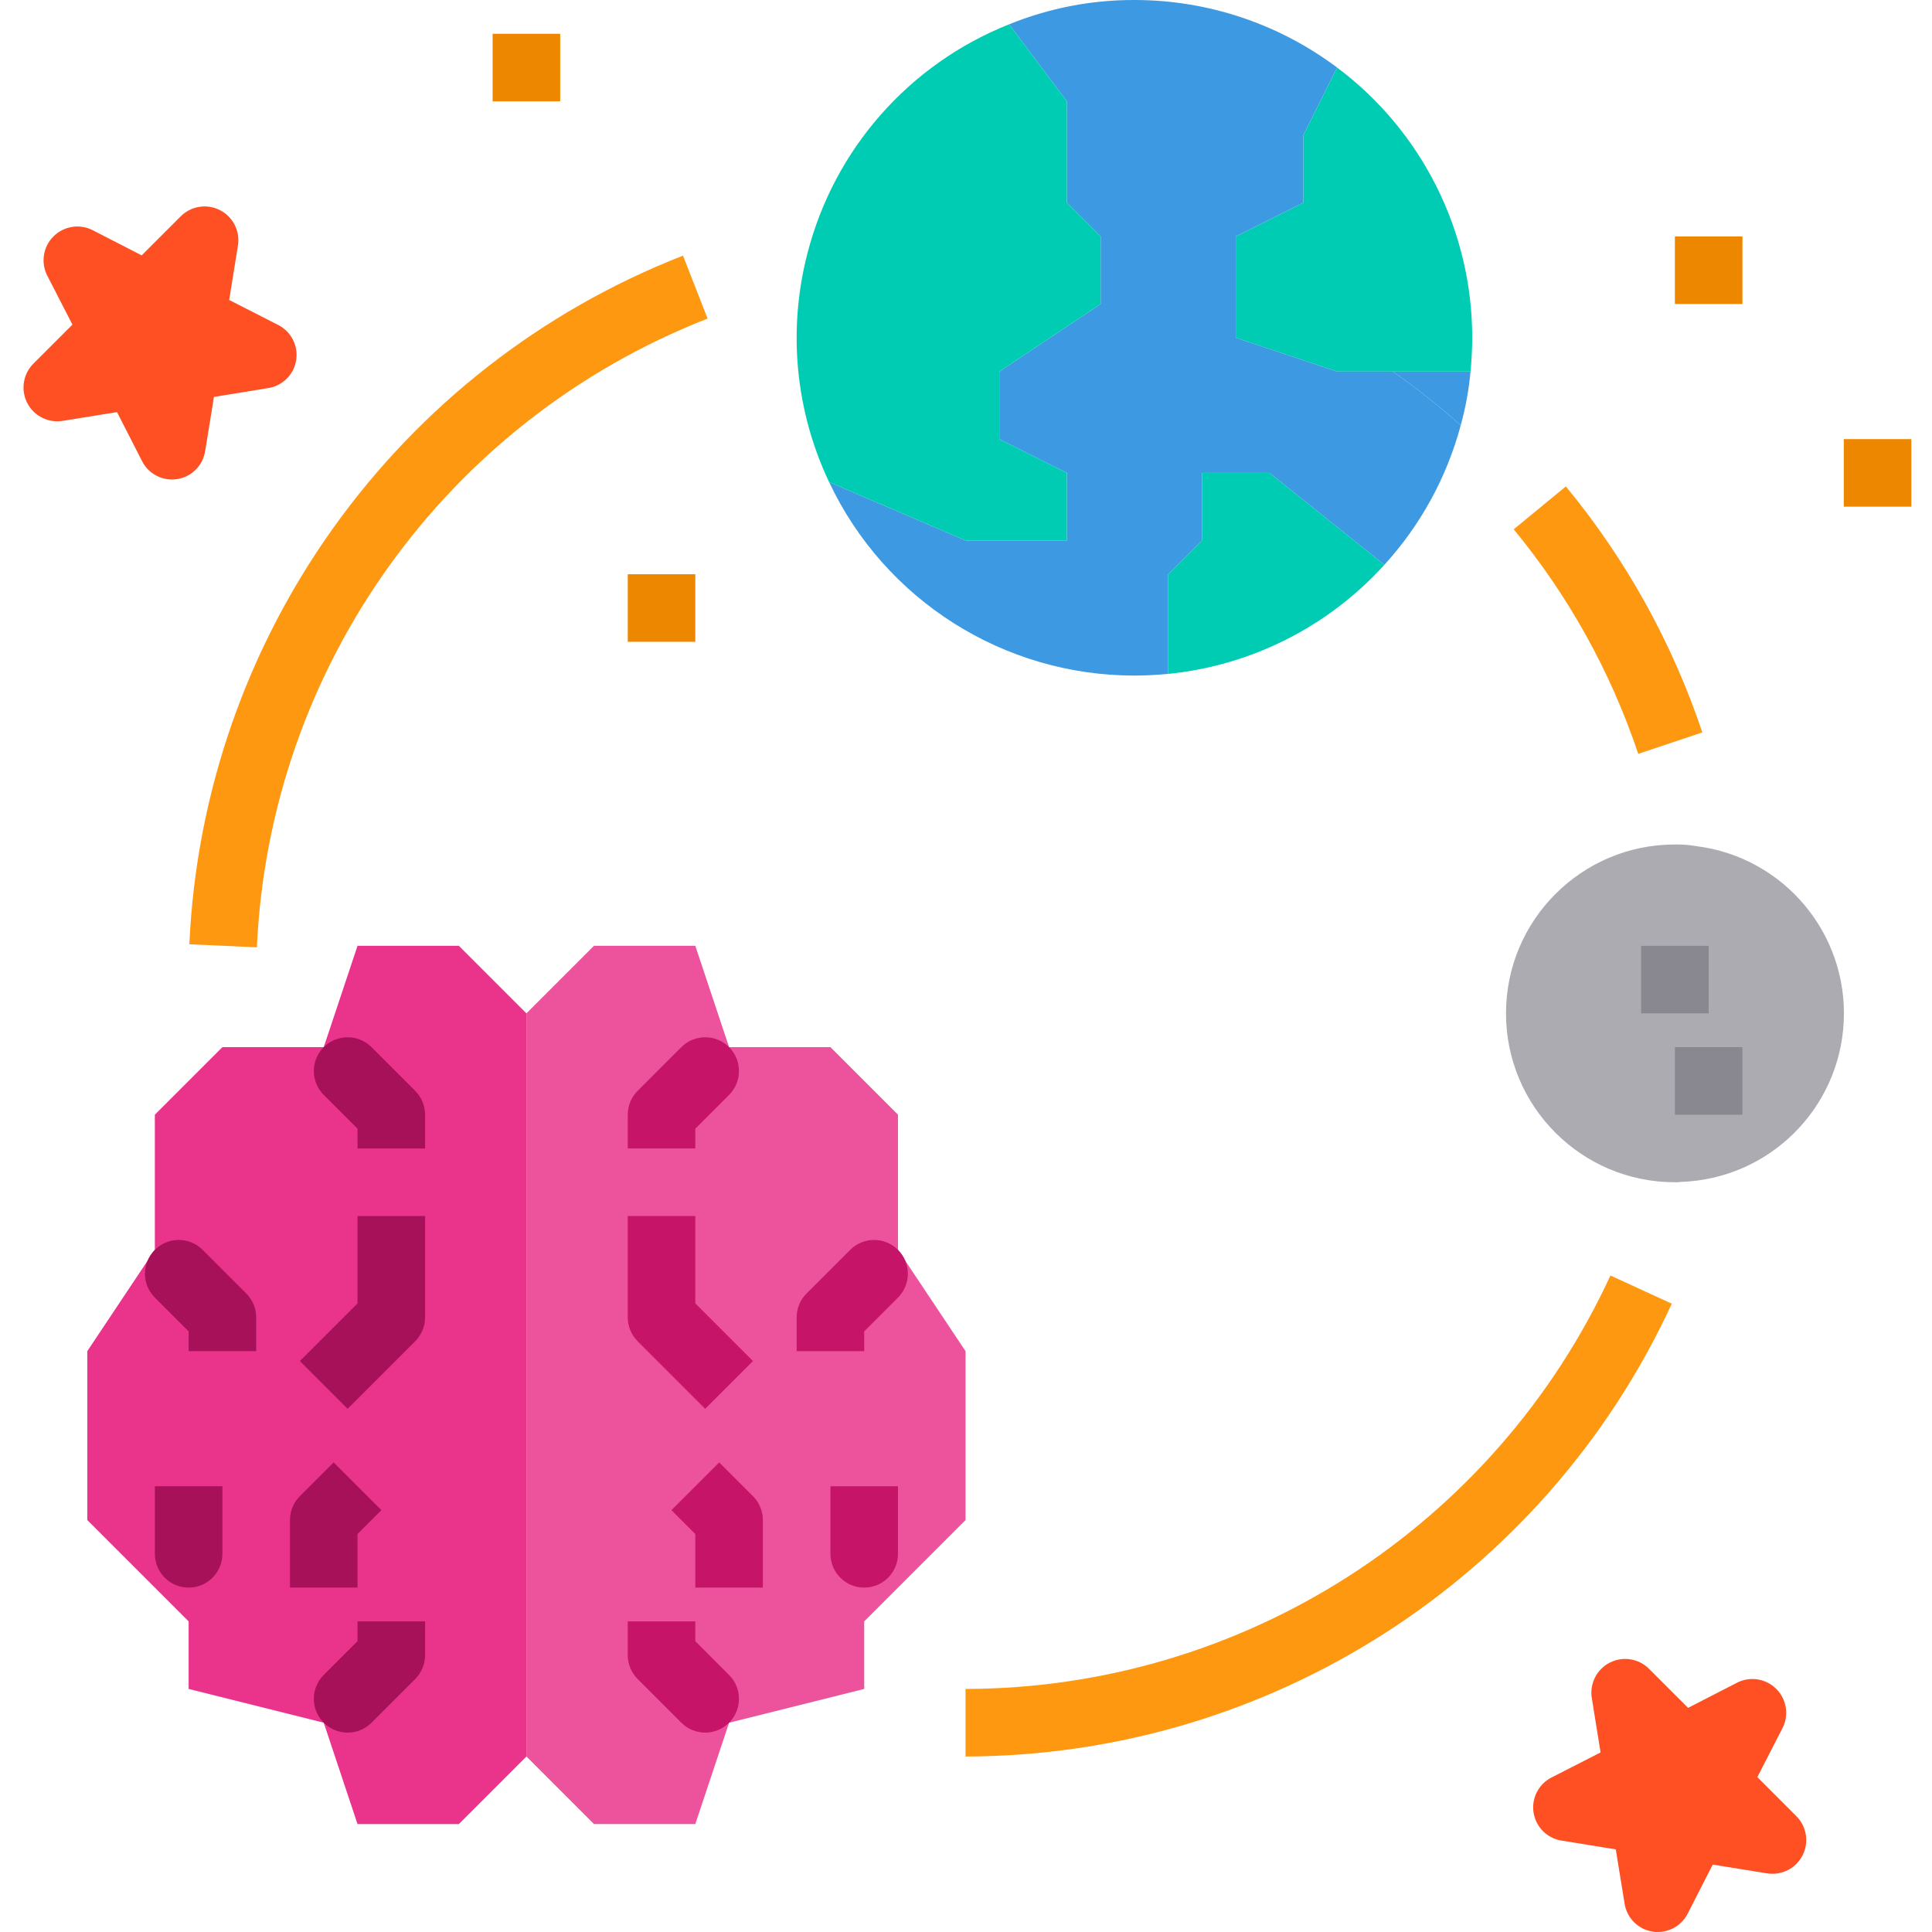<svg height="457pt" viewBox="-5 0 457 457.565" width="457pt" xmlns="http://www.w3.org/2000/svg"><path d="m324.59 88h18.402c-.398 4.301-1.172 8.559-2.32 12.719-5.109-4.547-10.477-8.797-16.082-12.719zm0 0" fill="#3d9ae2"/><path d="m420.109 430.082c2.48 2.441 3.098 6.203 1.527 9.312-1.57 3.105-4.969 4.836-8.406 4.285l-12.879-2.078-5.922 11.598c-1.559 3.09-4.938 4.812-8.355 4.266s-6.086-3.242-6.605-6.664l-2.078-12.801-12.801-2.078c-3.422-.52-6.117-3.188-6.664-6.605-.547-3.418 1.176-6.797 4.266-8.355l11.598-5.922-2.078-12.879c-.551-3.438 1.18-6.836 4.289-8.406 3.105-1.57 6.867-.953 9.309 1.527l9.203 9.199 11.52-5.922c3.098-1.625 6.895-1.043 9.371 1.43 2.477 2.477 3.055 6.273 1.43 9.371l-5.922 11.52zm0 0" fill="#ff5023"/><path d="m396.512 200.398c-1.691-.293-3.406-.426-5.121-.398-22.09 0-40 17.91-40 40s17.91 40 40 40c.453.012.91-.012 1.359-.078 20.824-.656 37.645-17.215 38.629-38.023.984-20.812-14.199-38.883-34.867-41.5zm0 0" fill="#acabb1"/><path d="m311.391 16-8 16v16l-16 8v24l24 8h31.602c.238-2.641.398-5.281.398-8 .012-25.184-11.848-48.898-32-64zm0 0" fill="#00ccb3"/><path d="m322.59 133.762c-13.277 14.656-31.52 23.867-51.199 25.84v-23.602l8-8v-16h16zm0 0" fill="#00ccb3"/><path d="m324.59 88h-13.199l-24-8v-24l16-8v-16l8-16c-13.844-10.391-30.691-16.004-48-16-10.176-.031-20.258 1.926-29.68 5.762l13.68 18.238v24l8 8v16l-24 16v16l16 8v16h-24l-32.32-13.84c13.199 27.992 41.371 45.848 72.32 45.84 2.719 0 5.359-.16 8-.398v-23.602l8-8v-16h16l27.199 21.762c8.586-9.41 14.785-20.738 18.082-33.043-5.109-4.547-10.477-8.797-16.082-12.719zm0 0" fill="#3d9ae2"/><path d="m247.391 48v-24l-13.68-18.238c-23.676 9.402-41.426 29.562-47.762 54.238-4.699 18.094-2.887 37.266 5.121 54.16l32.32 13.84h24v-16l-16-8v-16l24-16v-16zm0 0" fill="#00ccb3"/><path d="m60.59 76.961c3.09 1.559 4.812 4.938 4.266 8.355-.547 3.418-3.242 6.086-6.664 6.605l-12.801 2.078-2.082 12.801c-.516 3.422-3.184 6.117-6.602 6.664s-6.797-1.176-8.355-4.266l-5.922-11.598-12.879 2.078c-3.438.551-6.836-1.18-8.406-4.285-1.57-3.109-.953-6.871 1.527-9.312l9.199-9.203-5.922-11.52c-1.625-3.098-1.047-6.895 1.43-9.371 2.477-2.473 6.273-3.055 9.371-1.43l11.52 5.922 9.199-9.199c2.441-2.48 6.207-3.098 9.312-1.527 3.105 1.57 4.84 4.969 4.289 8.406l-2.078 12.879zm0 0" fill="#ff5023"/><path d="m383.391 224h16v16h-16zm0 0" fill="#898890"/><path d="m391.391 248h16v16h-16zm0 0" fill="#898890"/><path d="m391.391 56h16v16h-16zm0 0" fill="#ee8700"/><path d="m431.391 104h16v16h-16zm0 0" fill="#ee8700"/><path d="m111.391 8h16v16h-16zm0 0" fill="#ee8700"/><path d="m143.391 136h16v16h-16zm0 0" fill="#ee8700"/><path d="m55.559 224.359-16-.719c3.316-72.695 49.137-136.617 116.918-163.098l5.824 14.914c-61.887 24.172-103.723 82.531-106.742 148.902zm0 0" fill="#ff9811"/><path d="m223.391 416v-16c65.633-.121 125.227-38.328 152.734-97.918l14.531 6.68c-30.117 65.266-95.387 107.109-167.266 107.238zm0 0" fill="#ff9811"/><path d="m382.711 178.543c-6.496-19.383-16.492-37.406-29.496-53.184l12.352-10.16c14.25 17.277 25.203 37.023 32.32 58.258zm0 0" fill="#ff9811"/><path d="m207.391 296 16 24v40l-24 24v16l-32 8-8 24h-24l-16-16v-176l16-16h24l8 24h24l16 16zm0 0" fill="#ed539d"/><path d="m71.391 408-32-8v-16l-24-24v-40l16-24v-32l16-16h24l8-24h24l16 16v176l-16 16h-24zm0 0" fill="#ea348b"/><g fill="#c61469"><path d="m159.391 272h-16v-8c0-2.121.844-4.156 2.344-5.656l10.344-10.344c3.125-3.121 8.188-3.121 11.312 0 3.121 3.125 3.121 8.188 0 11.312l-8 8zm0 0"/><path d="m199.391 320h-16v-8c0-2.121.844-4.156 2.344-5.656l10.344-10.344c3.125-3.121 8.188-3.121 11.312 0 3.121 3.125 3.121 8.188 0 11.312l-8 8zm0 0"/><path d="m161.734 333.656-16-16c-1.5-1.5-2.344-3.535-2.344-5.656v-24h16v20.688l13.656 13.656zm0 0"/><path d="m156.078 408-10.344-10.344c-1.5-1.5-2.344-3.535-2.344-5.656v-8h16v4.688l8 8c3.121 3.125 3.121 8.188 0 11.312-3.125 3.125-8.188 3.125-11.312 0zm0 0"/><path d="m199.391 376c-4.418 0-8-3.582-8-8v-16h16v16c0 4.418-3.582 8-8 8zm0 0"/><path d="m175.391 376h-16v-12.688l-5.656-5.656 11.312-11.312 8 8c1.5 1.5 2.344 3.535 2.344 5.656zm0 0"/></g><path d="m95.391 272h-16v-4.688l-8-8c-3.125-3.125-3.125-8.188 0-11.312 3.125-3.121 8.188-3.121 11.312 0l10.344 10.344c1.5 1.5 2.344 3.535 2.344 5.656zm0 0" fill="#a71159"/><path d="m55.391 320h-16v-4.688l-8-8c-3.125-3.125-3.125-8.188 0-11.312 3.125-3.121 8.188-3.121 11.312 0l10.344 10.344c1.5 1.5 2.344 3.535 2.344 5.656zm0 0" fill="#a71159"/><path d="m77.047 333.656-11.312-11.312 13.656-13.656v-20.688h16v24c0 2.121-.844 4.156-2.344 5.656zm0 0" fill="#a71159"/><path d="m71.391 408c-3.125-3.125-3.125-8.188 0-11.312l8-8v-4.688h16v8c0 2.121-.844 4.156-2.344 5.656l-10.344 10.344c-3.125 3.125-8.188 3.125-11.312 0zm0 0" fill="#a71159"/><path d="m39.391 376c-4.418 0-8-3.582-8-8v-16h16v16c0 4.418-3.582 8-8 8zm0 0" fill="#a71159"/><path d="m79.391 376h-16v-16c0-2.121.844-4.156 2.344-5.656l8-8 11.312 11.312-5.656 5.656zm0 0" fill="#a71159"/></svg>